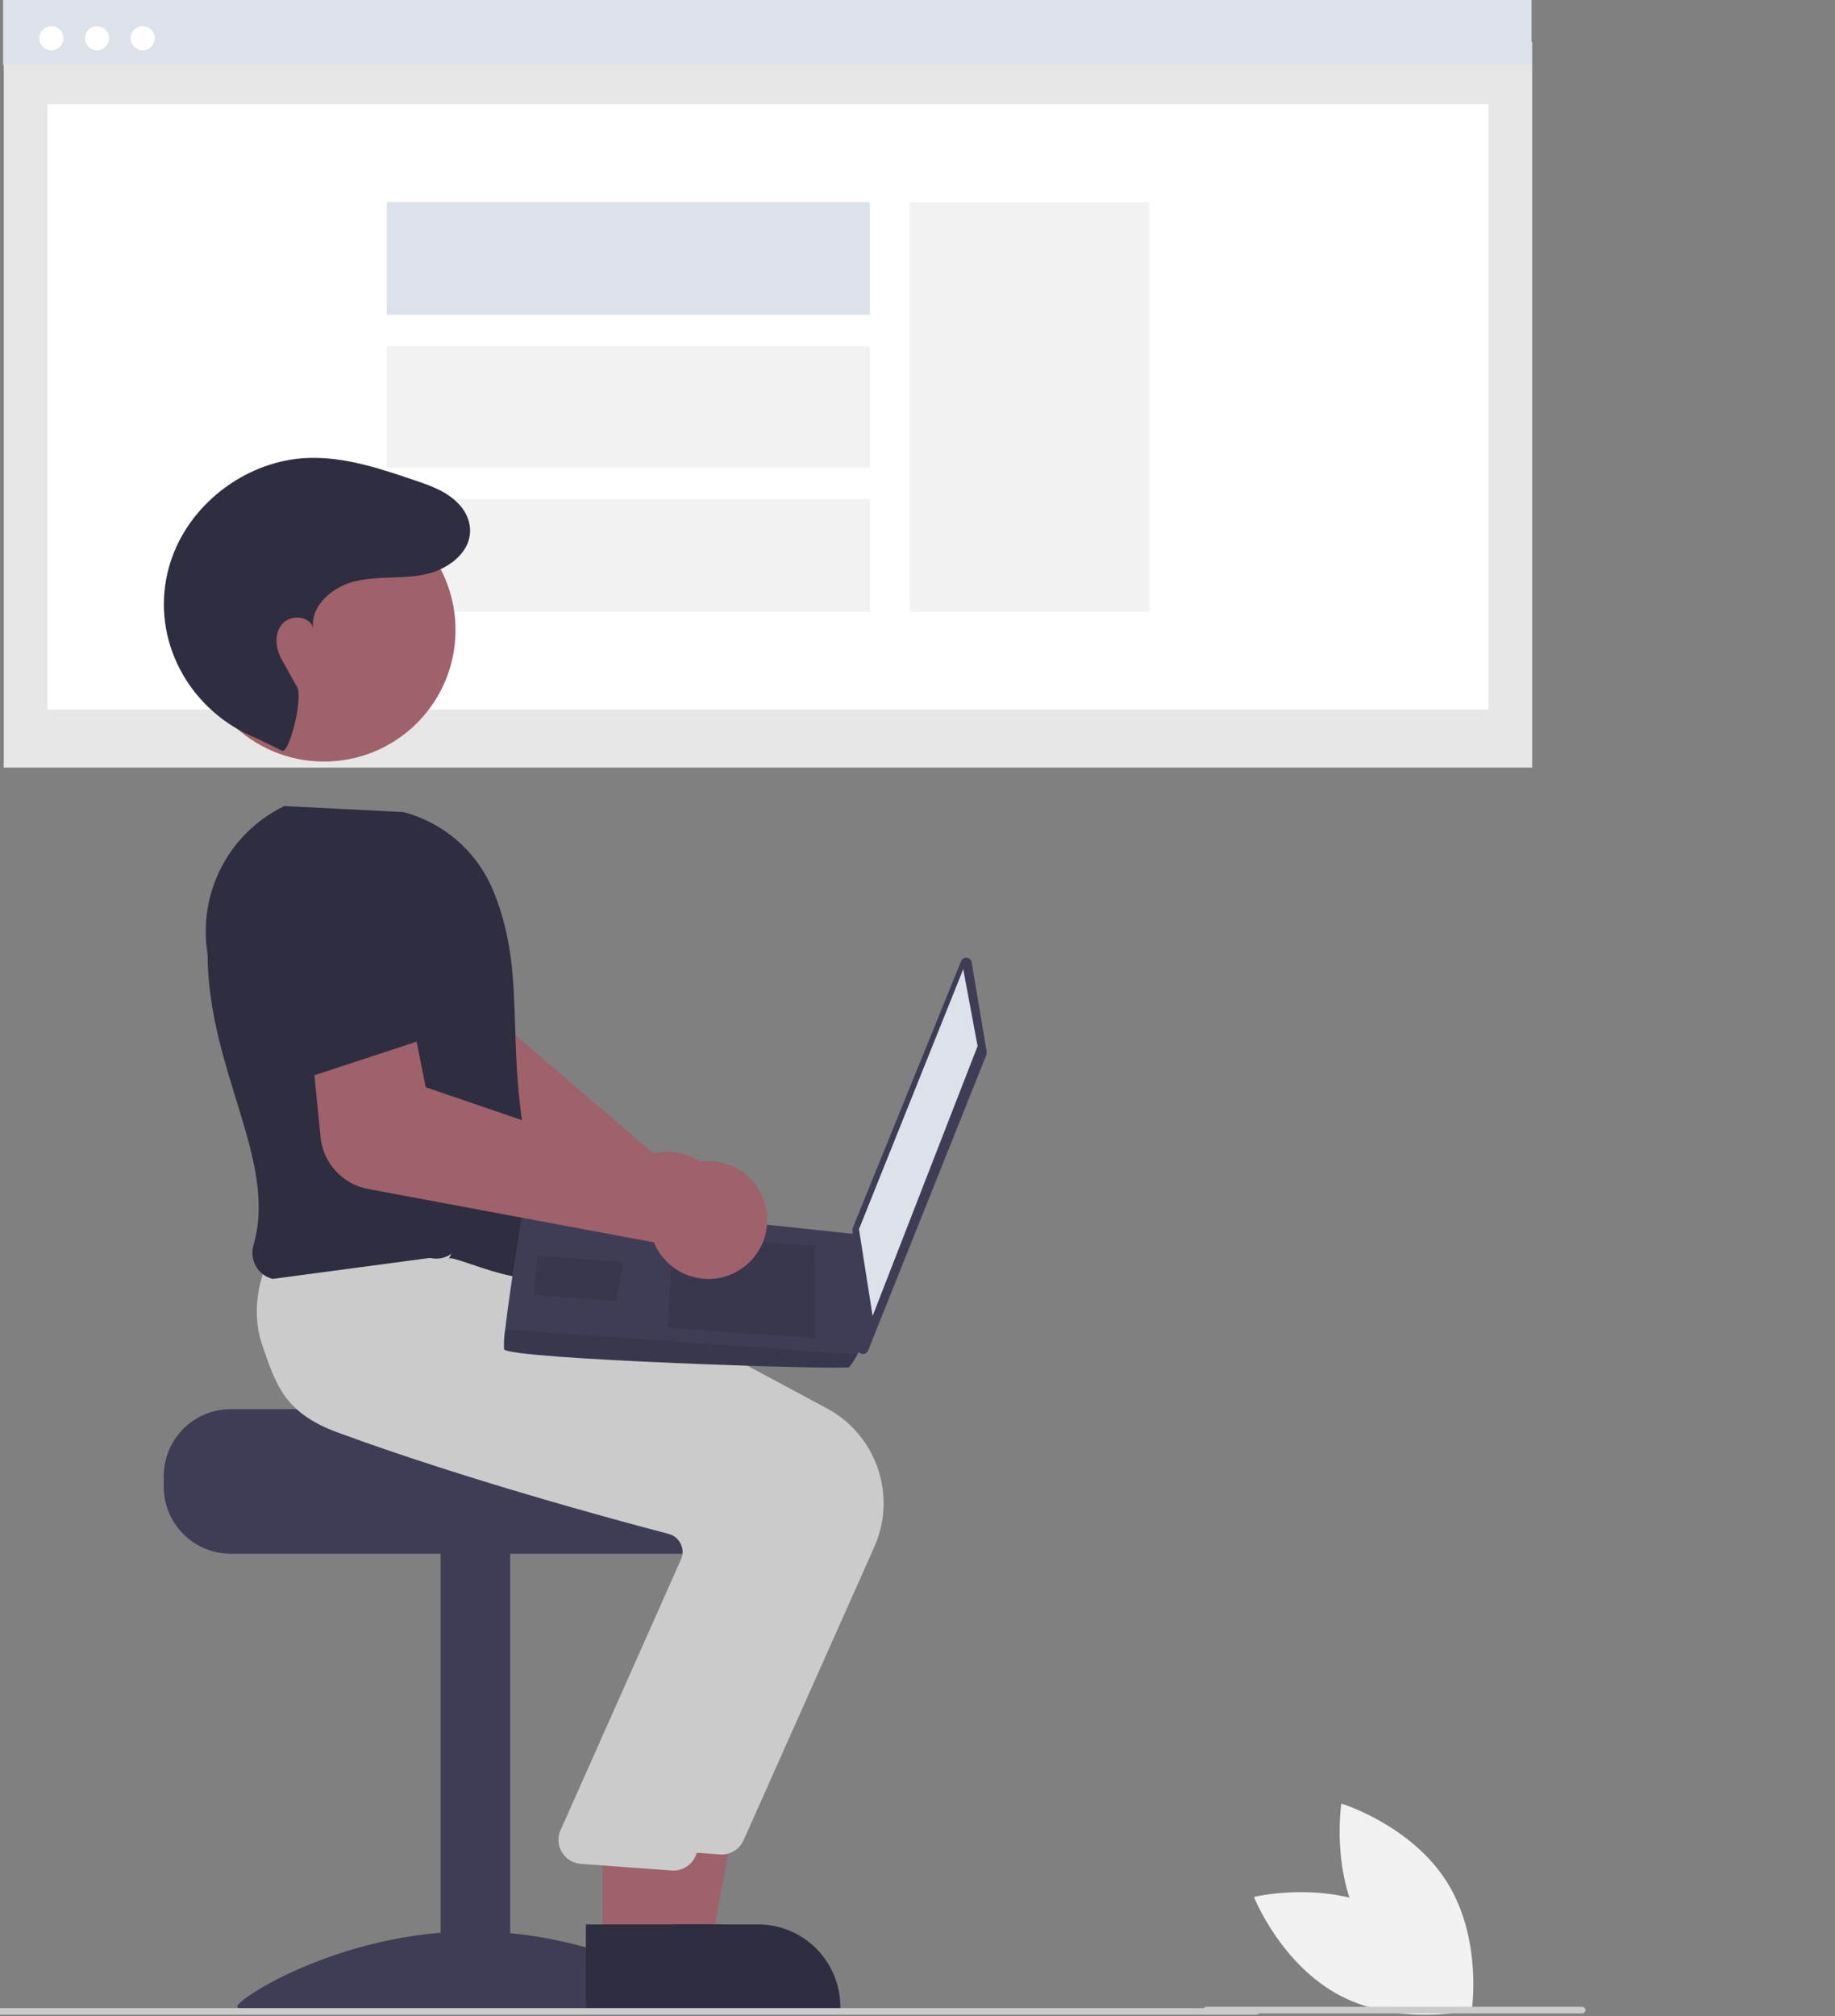 <svg width="306" height="336" viewBox="0 0 306 336" fill="none" xmlns="http://www.w3.org/2000/svg">
<rect x="0" y="0" width="306" height="336" fill="#808080" stroke="none"/>
<g clip-path="url(#clip0_2568_45563)">
<path d="M255.5 6.988H0.625V127.93H255.5V6.988Z" fill="#E6E6E6"/>
<path d="M248.212 17.359H7.913V118.265H248.212V17.359Z" fill="white"/>
<path d="M255.391 0H0.517V10.828H255.391V0Z" fill="#DDE1EA"/>
<path d="M8.562 8.374C9.67 8.374 10.569 7.475 10.569 6.367C10.569 5.259 9.67 4.36 8.562 4.36C7.453 4.36 6.555 5.259 6.555 6.367C6.555 7.475 7.453 8.374 8.562 8.374Z" fill="white"/>
<path d="M16.179 8.374C17.287 8.374 18.186 7.475 18.186 6.367C18.186 5.259 17.287 4.36 16.179 4.36C15.07 4.36 14.172 5.259 14.172 6.367C14.172 7.475 15.07 8.374 16.179 8.374Z" fill="white"/>
<path d="M23.796 8.374C24.904 8.374 25.803 7.475 25.803 6.367C25.803 5.259 24.904 4.36 23.796 4.36C22.688 4.36 21.789 5.259 21.789 6.367C21.789 7.475 22.688 8.374 23.796 8.374Z" fill="white"/>
<path d="M191.64 33.687H151.688V101.938H191.64V33.687Z" fill="#F2F2F2"/>
<path d="M145.07 33.685H64.485V52.472H145.07V33.685Z" fill="#DDE1EA"/>
<path d="M145.07 57.704H64.485V77.918H145.07V57.704Z" fill="#F2F2F2"/>
<path d="M145.07 83.15H64.485V101.937H145.07V83.15Z" fill="#F2F2F2"/>
<path d="M121.099 201.805C121.107 200.421 120.822 199.052 120.263 197.786C119.705 196.52 118.885 195.386 117.858 194.459C116.831 193.532 115.62 192.832 114.303 192.406C112.987 191.98 111.595 191.836 110.22 191.985C109.785 192.035 109.353 192.114 108.929 192.223L75.691 163.733L77.677 153.026L61.294 147.717L56.355 164.874C55.77 166.933 55.865 169.126 56.626 171.127C57.386 173.128 58.772 174.83 60.577 175.981L101.466 201.843C101.466 202.164 101.483 202.486 101.516 202.806C101.665 204.181 102.104 205.51 102.802 206.705C103.501 207.899 104.444 208.932 105.57 209.737C106.696 210.541 107.979 211.099 109.335 211.373C110.691 211.647 112.09 211.632 113.44 211.327C113.833 211.241 114.219 211.129 114.597 210.993C116.49 210.309 118.127 209.062 119.29 207.419C120.452 205.776 121.083 203.817 121.099 201.805Z" fill="#9F616A"/>
<path d="M38.466 234.847H81.321C81.321 236.079 125.489 237.079 125.489 237.079C126.182 237.601 126.814 238.2 127.372 238.864C129.05 240.865 129.967 243.394 129.961 246.005V247.791C129.96 250.75 128.784 253.587 126.692 255.679C124.6 257.772 121.762 258.948 118.803 258.949H38.466C35.507 258.946 32.67 257.77 30.579 255.678C28.487 253.586 27.31 250.749 27.308 247.791V246.005C27.312 243.047 28.489 240.212 30.58 238.12C32.672 236.028 35.508 234.852 38.466 234.847Z" fill="#3F3D56"/>
<path d="M85.082 258.506H73.478V333.487H85.082V258.506Z" fill="#3F3D56"/>
<path d="M118.11 334.42C118.11 335.824 100.525 334.963 78.834 334.963C57.142 334.963 39.558 335.824 39.558 334.42C39.558 333.016 57.142 321.883 78.834 321.883C100.525 321.883 118.11 333.016 118.11 334.42Z" fill="#3F3D56"/>
<path d="M107.635 324.291L118.578 324.29L123.784 295.907L107.633 295.908L107.635 324.291Z" fill="#9F616A"/>
<path d="M104.843 334.899L140.13 334.898V334.451C140.13 332.648 139.775 330.862 139.085 329.196C138.394 327.529 137.383 326.015 136.107 324.74C134.832 323.464 133.318 322.453 131.652 321.763C129.985 321.072 128.2 320.717 126.396 320.717H126.395L104.843 320.718L104.843 334.899Z" fill="#2F2E41"/>
<path d="M124.002 306.69L145.819 257.767C147.641 253.643 147.842 248.985 146.383 244.719C144.924 240.454 141.912 236.895 137.947 234.751L90.625 209.375L69.031 207.538L49.112 205.728L48.969 205.971C48.785 206.281 44.502 213.678 47.397 221.79C49.593 227.942 55.305 232.748 64.374 236.074C85.543 243.836 109.996 250.47 119.527 252.961C119.948 253.069 120.342 253.264 120.682 253.535C121.022 253.806 121.301 254.145 121.501 254.532C121.701 254.913 121.82 255.333 121.85 255.763C121.88 256.192 121.821 256.624 121.676 257.03L101.407 302.568C101.196 303.145 101.119 303.764 101.185 304.375C101.25 304.987 101.454 305.576 101.783 306.096C102.112 306.616 102.555 307.053 103.08 307.375C103.604 307.696 104.195 307.893 104.808 307.95L119.953 309.053C120.081 309.065 120.209 309.071 120.337 309.071C121.112 309.071 121.871 308.846 122.522 308.423C123.172 308.001 123.686 307.399 124.002 306.69Z" fill="#CBCBCB"/>
<path d="M100.493 324.291L111.436 324.29L116.643 295.907L100.491 295.908L100.493 324.291Z" fill="#9F616A"/>
<path d="M97.704 334.899L132.99 334.898V334.451C132.99 332.648 132.635 330.862 131.945 329.196C131.255 327.529 130.243 326.015 128.968 324.74C127.692 323.464 126.178 322.453 124.512 321.763C122.846 321.072 121.06 320.717 119.256 320.717H119.255L97.703 320.718L97.704 334.899Z" fill="#2F2E41"/>
<path d="M115.969 309.368L137.786 260.445C139.607 256.321 139.808 251.663 138.35 247.397C136.891 243.132 133.879 239.573 129.914 237.428L82.592 212.053L60.998 210.216L45.396 208.863L45.398 208.649C45.215 208.959 40.932 216.356 43.827 224.468C46.023 230.62 47.271 235.426 56.341 238.752C77.509 246.514 101.963 253.147 111.494 255.639C111.915 255.746 112.308 255.942 112.649 256.213C112.989 256.484 113.268 256.823 113.467 257.21C113.667 257.591 113.786 258.01 113.816 258.44C113.847 258.87 113.787 259.302 113.643 259.708L93.374 305.246C93.162 305.823 93.086 306.442 93.151 307.053C93.216 307.665 93.421 308.254 93.749 308.774C94.078 309.294 94.522 309.731 95.046 310.053C95.57 310.374 96.162 310.571 96.774 310.628L111.919 311.73C112.048 311.743 112.176 311.749 112.303 311.749C113.079 311.748 113.838 311.523 114.488 311.101C115.139 310.678 115.653 310.077 115.969 309.368Z" fill="#CBCBCB"/>
<path d="M74.853 209.755C75.899 209.015 90.921 216.896 93.598 210.648C81.102 179.406 89.713 165.914 82.058 147.998C80.71 144.908 78.679 142.164 76.117 139.972C73.556 137.779 70.531 136.196 67.27 135.341L47.409 134.339L47.306 134.388C42.825 136.583 39.169 140.164 36.883 144.6C34.597 149.036 33.801 154.091 34.614 159.015C34.684 178.513 46.35 193.384 42.271 207.526C42.1 208.118 42.05 208.737 42.124 209.348C42.199 209.959 42.395 210.549 42.703 211.082C43.001 211.597 43.402 212.046 43.88 212.401C44.359 212.755 44.904 213.008 45.484 213.143L71.709 209.645C72.321 209.791 72.958 209.804 73.576 209.685C74.194 209.565 74.78 209.315 75.294 208.951L74.853 209.755Z" fill="#2F2E41"/>
<path d="M54.038 126.921C66.146 126.921 75.962 117.105 75.962 104.996C75.962 92.888 66.146 83.072 54.038 83.072C41.929 83.072 32.113 92.888 32.113 104.996C32.113 117.105 41.929 126.921 54.038 126.921Z" fill="#9F616A"/>
<path d="M47.054 125.12C48.219 125.63 50.605 116.348 49.536 114.491C47.947 111.73 48.041 111.75 46.986 109.924C45.931 108.097 45.695 105.597 47.061 103.99C48.427 102.382 51.589 102.596 52.212 104.611C51.811 100.783 55.597 97.707 59.347 96.842C63.097 95.977 67.053 96.514 70.823 95.745C75.2 94.852 79.753 91.184 78.007 86.371C77.707 85.57 77.258 84.833 76.685 84.199C74.667 81.93 71.846 80.962 69.087 80.025C63.347 78.077 57.45 76.105 51.392 76.32C41.44 76.673 32.031 83.553 28.678 92.931C28.261 94.101 27.937 95.303 27.711 96.524C25.632 107.704 32.124 118.731 42.668 122.989L47.054 125.12Z" fill="#2F2E41"/>
<path d="M162.028 160.376L164.542 175.304C164.57 175.471 164.552 175.642 164.489 175.798L144.765 225.083C144.687 225.278 144.544 225.441 144.361 225.543C144.177 225.646 143.964 225.683 143.757 225.647C143.55 225.612 143.361 225.507 143.222 225.349C143.083 225.191 143.002 224.99 142.994 224.78L142.158 204.975C142.152 204.844 142.175 204.712 142.225 204.59L160.271 160.183C160.346 159.997 160.48 159.842 160.651 159.739C160.823 159.637 161.024 159.593 161.222 159.615C161.421 159.637 161.607 159.723 161.753 159.86C161.898 159.998 161.995 160.179 162.028 160.376Z" fill="#3F3D56"/>
<path d="M160.629 161.522L163.019 174.347L145.515 219.32L143.242 204.853L160.629 161.522Z" fill="#DDE1EA"/>
<path d="M84.05 224.854C84.481 226.535 141.023 228.355 141.61 227.846C142.136 227.194 142.592 226.489 142.97 225.742C143.562 224.684 144.111 223.622 144.111 223.622L143.182 205.74L87.483 199.788C87.483 199.788 85.019 214.711 84.245 221.566C84.07 222.653 84.005 223.754 84.05 224.854Z" fill="#3F3D56"/>
<path opacity="0.1" d="M135.895 207.632L135.9 223.038L111.265 221.287L112.355 205.958L135.895 207.632Z" fill="black"/>
<path opacity="0.1" d="M103.794 210.301L103.943 210.282L102.78 216.832L89.094 215.859L89.561 209.289L103.794 210.301Z" fill="black"/>
<path opacity="0.1" d="M84.05 224.854C84.481 226.535 141.023 228.355 141.61 227.846C142.136 227.194 142.592 226.489 142.97 225.742L84.245 221.566C84.07 222.653 84.005 223.754 84.05 224.854Z" fill="black"/>
<path d="M61.347 198.15L109.043 207.051C109.162 207.35 109.297 207.642 109.446 207.927C110.094 209.146 110.992 210.215 112.08 211.065C113.168 211.915 114.423 212.526 115.763 212.859C117.109 213.198 118.511 213.245 119.876 212.998C121.241 212.75 122.537 212.214 123.679 211.425C125.746 210.006 127.192 207.85 127.72 205.399C128.248 202.948 127.819 200.388 126.521 198.243C125.222 196.098 123.152 194.531 120.735 193.864C118.319 193.196 115.738 193.478 113.522 194.652C113.137 194.859 112.765 195.093 112.412 195.351L70.984 181.199L68.864 170.519L51.68 171.656L53.46 189.56C53.676 191.65 54.56 193.614 55.981 195.161C57.401 196.708 59.283 197.756 61.347 198.15Z" fill="#9F616A"/>
<path d="M51.097 179.642L76.067 171.435L70.242 154.711C69.469 152.49 67.935 150.614 65.912 149.415C63.89 148.215 61.508 147.77 59.189 148.156C56.842 148.547 54.713 149.764 53.185 151.588C51.658 153.412 50.833 155.721 50.859 158.1L51.097 179.642Z" fill="#2F2E41"/>
<path d="M209.495 335.774H0.05C-0.096 335.774 -0.236 335.716 -0.339 335.613C-0.442 335.51 -0.5 335.37 -0.5 335.224C-0.5 335.078 -0.442 334.938 -0.339 334.835C-0.236 334.732 -0.096 334.674 0.05 334.674H209.495C209.641 334.674 209.78 334.732 209.884 334.835C209.987 334.938 210.045 335.078 210.045 335.224C210.045 335.37 209.987 335.51 209.884 335.613C209.78 335.716 209.641 335.774 209.495 335.774Z" fill="#CBCBCB"/>
<path d="M230.968 318.454C241.013 323.653 245.48 334.973 245.48 334.973C245.48 334.973 233.659 337.863 223.613 332.664C213.568 327.465 209.102 316.146 209.102 316.146C209.102 316.146 220.922 313.255 230.968 318.454Z" fill="#F1F1F1"/>
<path d="M227.755 322.199C233.749 331.791 245.393 335.327 245.393 335.327C245.393 335.327 247.318 323.311 241.323 313.719C235.329 304.127 223.685 300.591 223.685 300.591C223.685 300.591 221.76 312.607 227.755 322.199Z" fill="#F1F1F1"/>
<path d="M263.836 335.556H201.167C201.021 335.556 200.881 335.498 200.778 335.395C200.675 335.292 200.617 335.152 200.617 335.006C200.617 334.86 200.675 334.721 200.778 334.618C200.881 334.514 201.021 334.457 201.167 334.457H263.836C263.981 334.457 264.121 334.514 264.224 334.618C264.327 334.721 264.385 334.86 264.385 335.006C264.385 335.152 264.327 335.292 264.224 335.395C264.121 335.498 263.981 335.556 263.836 335.556Z" fill="#CBCBCB"/>
</g>
<defs>
<clipPath id="clip0_2568_45563">
<rect width="306" height="336" fill="white"/>
</clipPath>
</defs>
</svg>
